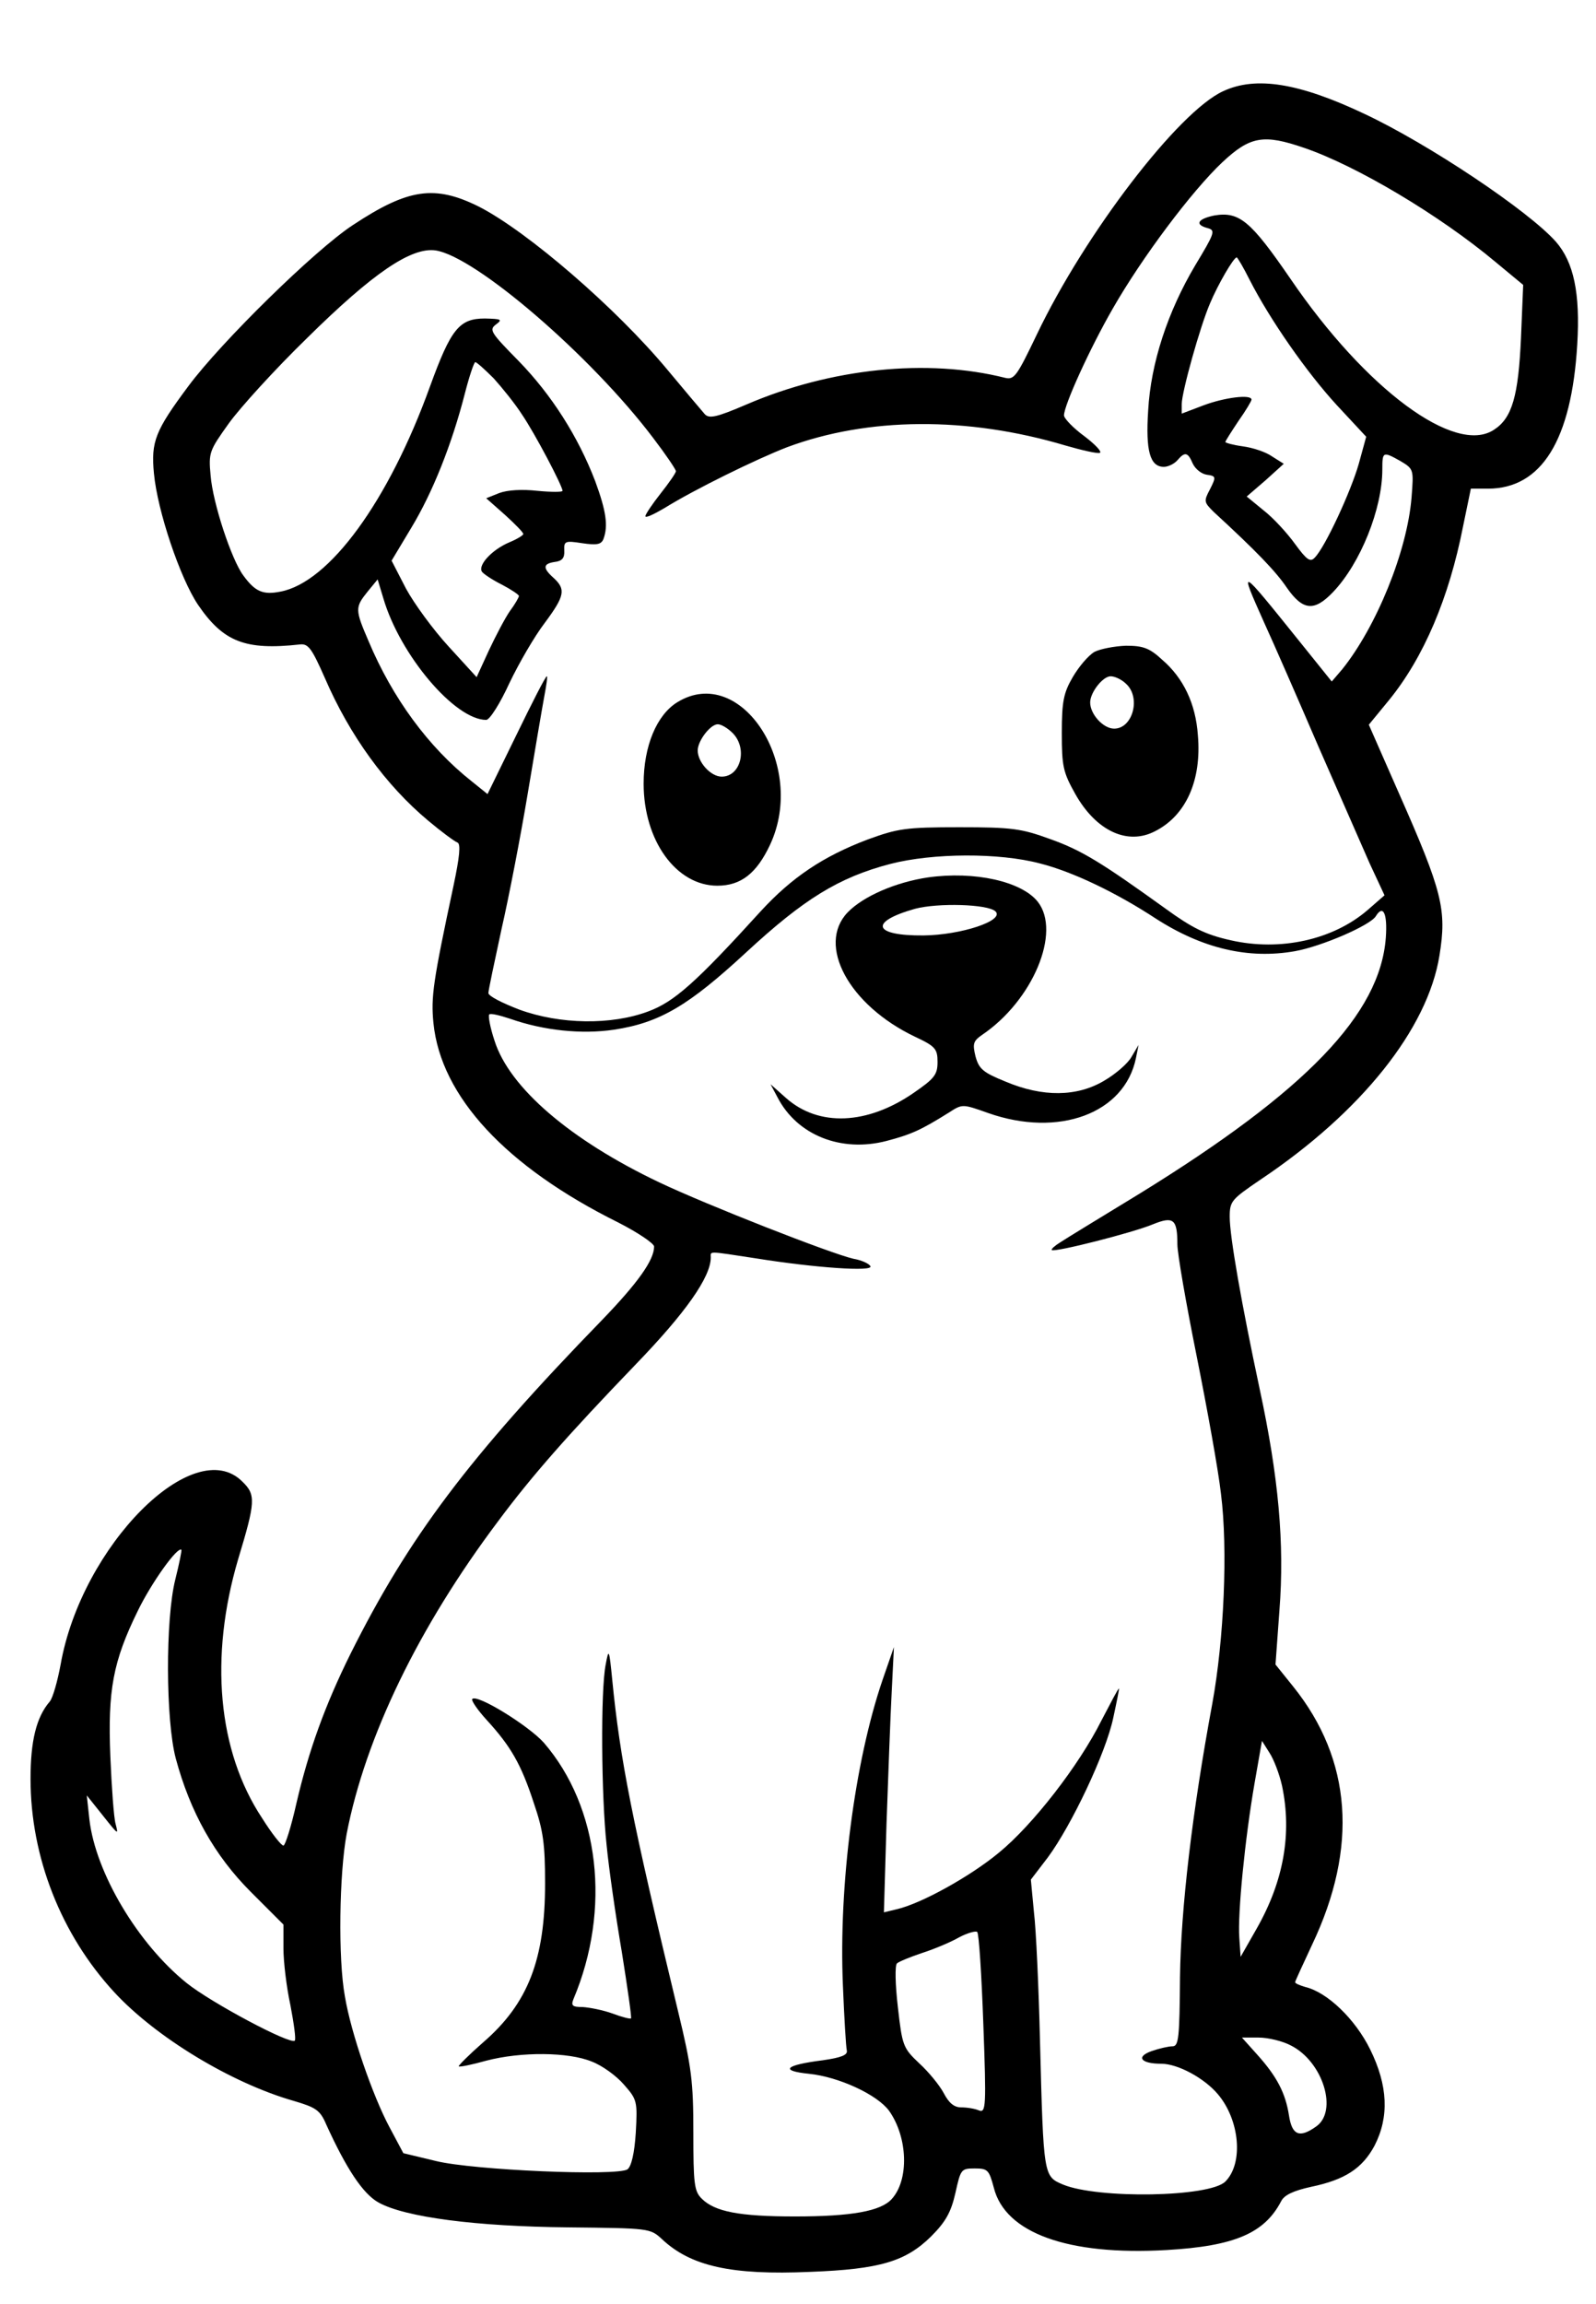 <?xml version="1.0" standalone="no"?>
<!DOCTYPE svg PUBLIC "-//W3C//DTD SVG 20010904//EN"
 "http://www.w3.org/TR/2001/REC-SVG-20010904/DTD/svg10.dtd">
<svg version="1.0" xmlns="http://www.w3.org/2000/svg"
 width="366pt" height="528pt" viewBox="0 0 366 528"
 preserveAspectRatio="xMidYMid meet">

<g transform="translate(0,528) scale(0.1,-0.1)"
fill="#000000" stroke="none">
<path d="M2805 5071 c-103 -47 -317 -327 -427 -557 -46 -96 -52 -105 -73 -100
-179 45 -400 22 -593 -61 -70 -30 -86 -33 -96 -22 -7 8 -45 53 -85 101 -118
142 -321 317 -432 374 -102 51 -163 42 -290 -42 -87 -57 -302 -268 -377 -369
-76 -102 -86 -127 -79 -200 8 -86 60 -240 101 -301 58 -85 108 -105 234 -91
19 2 27 -9 57 -77 57 -132 140 -246 237 -327 31 -26 61 -48 67 -50 8 -3 5 -33
-9 -99 -47 -220 -52 -255 -46 -315 17 -168 166 -329 424 -457 45 -23 82 -48
82 -55 0 -31 -37 -83 -119 -168 -307 -316 -444 -499 -577 -765 -59 -119 -96
-222 -124 -342 -12 -54 -26 -98 -30 -98 -5 0 -27 28 -49 63 -102 154 -121 369
-55 593 40 132 41 148 10 178 -111 112 -369 -147 -417 -419 -7 -38 -18 -77
-25 -85 -31 -36 -44 -91 -44 -177 0 -179 70 -357 192 -489 95 -103 268 -208
411 -249 51 -15 61 -21 75 -54 46 -101 84 -159 120 -179 61 -34 225 -55 435
-57 186 -2 188 -2 215 -27 66 -62 159 -83 340 -75 160 6 219 24 277 81 34 34
46 56 56 100 12 54 13 56 44 56 30 0 33 -3 44 -44 26 -104 170 -156 396 -143
157 9 225 39 263 112 7 14 28 24 69 33 77 16 117 42 145 94 34 66 31 138 -10
221 -34 69 -98 131 -149 143 -13 4 -23 8 -23 11 0 2 18 41 39 86 106 223 91
424 -43 591 l-41 51 9 124 c12 153 -2 306 -45 506 -42 197 -69 351 -69 396 0
36 4 40 70 85 232 155 384 346 411 514 17 105 7 146 -93 372 l-69 157 46 56
c80 98 138 235 170 398 l18 87 39 0 c123 0 192 111 205 331 7 117 -8 188 -49
235 -63 71 -292 224 -439 293 -150 71 -249 87 -324 52z m186 -130 c120 -41
310 -154 438 -261 l64 -53 -5 -121 c-6 -133 -20 -184 -62 -211 -89 -59 -294
93 -466 345 -92 134 -118 156 -176 146 -38 -8 -45 -21 -14 -29 18 -5 15 -12
-29 -85 -63 -106 -102 -224 -108 -333 -6 -92 4 -129 36 -129 10 0 24 7 31 15
17 20 24 19 35 -7 6 -13 20 -24 32 -26 22 -3 22 -5 8 -33 -15 -28 -14 -30 8
-52 99 -91 143 -137 168 -174 37 -53 63 -55 106 -10 63 66 113 191 113 281 0
41 1 42 42 19 30 -18 30 -19 25 -83 -10 -124 -81 -297 -159 -394 l-24 -28 -74
92 c-140 174 -139 173 -81 43 22 -48 78 -176 124 -283 47 -107 100 -228 118
-269 l34 -73 -39 -34 c-79 -68 -200 -95 -314 -69 -58 13 -88 28 -150 73 -146
105 -191 133 -264 159 -66 24 -87 27 -208 27 -124 0 -141 -3 -210 -28 -103
-39 -174 -87 -245 -164 -150 -165 -199 -208 -258 -230 -85 -32 -203 -30 -296
4 -39 15 -71 31 -71 38 0 6 14 72 30 146 17 74 44 214 60 310 16 96 33 196 38
223 5 26 8 47 6 47 -3 0 -34 -61 -70 -135 l-66 -135 -36 29 c-99 78 -182 191
-237 322 -31 72 -31 77 -2 113 l23 28 13 -43 c38 -130 164 -279 236 -279 8 0
32 38 53 84 22 46 58 108 81 138 46 62 49 77 21 103 -26 23 -25 33 2 37 17 2
23 9 22 26 -1 22 2 23 41 17 34 -5 44 -3 49 10 11 30 6 64 -19 132 -39 102
-100 198 -176 276 -63 64 -68 71 -52 83 16 12 13 13 -25 14 -59 0 -78 -24
-126 -156 -95 -263 -231 -449 -343 -470 -40 -8 -58 0 -85 37 -27 36 -70 166
-75 229 -5 53 -3 57 42 120 26 36 106 124 179 195 151 149 239 209 295 201 92
-14 357 -242 499 -430 29 -38 52 -72 52 -76 0 -4 -16 -27 -35 -51 -19 -24 -35
-48 -35 -52 0 -5 19 4 43 18 69 43 212 113 282 140 185 69 413 71 638 4 38
-11 73 -19 79 -17 6 2 -10 19 -35 38 -26 19 -47 41 -47 48 0 23 59 153 112
245 67 117 181 269 251 335 64 60 95 65 188 33z m-125 -303 c46 -90 130 -211
200 -287 l67 -72 -17 -62 c-18 -63 -77 -191 -101 -215 -10 -11 -18 -6 -45 31
-18 25 -50 60 -72 77 l-39 32 43 37 42 38 -27 17 c-14 10 -44 20 -67 23 -22 3
-40 8 -40 10 0 2 14 24 30 48 17 24 30 46 30 49 0 13 -62 5 -110 -13 l-50 -19
0 22 c0 27 42 178 65 231 18 43 54 105 61 105 2 0 16 -24 30 -52z m-1734 -225
c19 -21 49 -58 65 -83 30 -44 93 -164 93 -175 0 -3 -26 -3 -57 0 -36 4 -69 2
-88 -5 l-30 -12 43 -38 c23 -21 42 -40 42 -44 0 -3 -15 -12 -32 -19 -40 -17
-72 -52 -63 -67 3 -5 24 -19 46 -30 21 -11 39 -23 39 -26 0 -3 -9 -19 -21 -35
-11 -16 -32 -56 -48 -90 l-28 -61 -64 70 c-35 38 -79 98 -98 133 l-33 64 45
75 c49 81 93 191 123 308 10 39 21 72 24 72 3 0 22 -17 42 -37z m1253 -1112
c75 -19 175 -67 265 -126 107 -69 213 -94 320 -75 61 11 172 59 185 80 17 28
27 6 23 -49 -13 -175 -182 -351 -565 -587 -87 -53 -169 -103 -181 -111 -13 -8
-22 -16 -20 -18 6 -6 187 40 232 59 47 19 56 12 56 -46 0 -21 20 -136 44 -255
24 -120 50 -263 56 -317 16 -126 7 -334 -20 -481 -46 -248 -72 -469 -74 -627
-1 -138 -3 -158 -17 -158 -9 0 -31 -5 -48 -11 -37 -13 -25 -29 22 -29 38 0 99
-33 130 -70 50 -59 59 -158 17 -200 -36 -36 -292 -40 -372 -7 -45 19 -45 18
-53 327 -3 124 -9 258 -14 298 l-7 74 39 51 c54 73 133 239 150 320 8 37 14
67 13 67 -2 0 -19 -33 -40 -73 -52 -104 -158 -240 -235 -303 -65 -54 -178
-117 -235 -130 l-29 -7 6 204 c4 112 9 249 12 304 l5 100 -26 -75 c-64 -187
-101 -471 -91 -701 3 -74 7 -141 9 -149 2 -10 -13 -16 -55 -22 -87 -11 -100
-24 -32 -31 69 -7 157 -48 184 -85 43 -61 46 -158 6 -202 -25 -28 -93 -40
-222 -40 -128 0 -184 11 -214 41 -17 17 -19 34 -19 152 0 116 -4 149 -35 277
-106 440 -133 577 -151 760 -7 71 -8 73 -15 35 -12 -60 -10 -303 2 -413 5 -53
21 -164 35 -246 13 -82 23 -151 21 -152 -1 -2 -21 3 -42 11 -22 8 -53 14 -69
15 -23 0 -27 3 -21 18 87 206 60 440 -68 588 -35 39 -153 112 -164 100 -3 -3
12 -25 33 -48 55 -60 79 -101 108 -190 22 -64 26 -95 26 -185 0 -174 -39 -275
-142 -364 -32 -28 -57 -53 -56 -55 2 -2 31 4 63 13 80 21 189 20 242 -2 24 -9
57 -33 74 -53 30 -34 31 -38 27 -110 -3 -47 -10 -77 -19 -84 -24 -16 -353 -2
-439 19 l-75 18 -32 60 c-38 71 -88 215 -102 299 -16 86 -13 282 4 373 43 222
165 474 347 716 78 105 162 200 316 360 114 118 172 200 172 245 0 15 -9 15
103 -2 137 -22 271 -31 263 -18 -3 6 -21 14 -39 17 -52 12 -333 122 -445 175
-204 97 -344 217 -378 325 -10 30 -15 57 -12 60 3 3 24 -2 48 -10 77 -27 164
-36 238 -25 106 16 172 56 304 178 131 121 211 171 330 202 97 25 249 26 343
1z m-1983 -1641 c-23 -92 -22 -323 1 -410 33 -123 89 -223 172 -306 l75 -75 0
-55 c0 -30 7 -89 16 -130 8 -42 13 -78 10 -81 -10 -10 -192 87 -248 132 -112
90 -209 253 -223 375 l-6 55 20 -25 c55 -69 53 -68 46 -40 -4 14 -9 84 -12
155 -6 151 6 217 63 333 31 64 91 148 100 140 1 -2 -5 -32 -14 -68z m2538
-473 c23 -109 4 -218 -58 -327 l-37 -65 -3 44 c-4 55 13 227 35 354 l17 97 17
-27 c10 -15 23 -49 29 -76z m-685 -546 c7 -190 6 -204 -10 -198 -9 4 -27 7
-41 7 -16 0 -28 10 -40 33 -9 17 -34 48 -56 68 -37 35 -39 40 -49 129 -6 51
-7 96 -2 100 4 4 31 15 58 24 28 9 66 25 85 36 19 10 38 15 41 12 4 -4 10 -99
14 -211z m705 -49 c74 -37 109 -151 58 -186 -38 -27 -55 -20 -62 25 -8 52 -28
90 -73 140 l-35 39 38 0 c22 0 55 -8 74 -18z"/>
<path d="M2510 3786 c-14 -8 -36 -34 -50 -58 -21 -36 -25 -56 -25 -128 0 -77
3 -90 31 -140 48 -85 120 -118 183 -85 71 36 107 117 98 220 -5 72 -33 131
-82 173 -29 27 -44 32 -83 32 -26 -1 -58 -7 -72 -14z m72 -73 c35 -31 16 -103
-27 -103 -25 0 -55 33 -55 60 0 23 29 60 47 60 9 0 25 -7 35 -17z"/>
<path d="M1554 3671 c-48 -29 -78 -101 -78 -187 0 -131 75 -234 169 -234 54 0
90 28 121 94 85 182 -67 415 -212 327z m126 -71 c35 -35 19 -100 -25 -100 -25
0 -55 33 -55 60 0 22 29 60 46 60 8 0 23 -9 34 -20z"/>
<path d="M2128 3269 c-74 -11 -148 -43 -184 -80 -72 -75 3 -213 154 -285 47
-22 52 -28 52 -58 0 -29 -7 -38 -55 -71 -106 -73 -217 -78 -292 -12 l-36 32
16 -30 c45 -87 146 -127 250 -100 57 15 79 25 143 65 31 20 31 20 90 -1 162
-57 313 -1 339 126 l6 30 -16 -27 c-8 -15 -37 -40 -63 -55 -62 -37 -141 -38
-226 -2 -52 21 -61 29 -69 58 -7 29 -5 35 15 49 117 79 182 236 128 305 -37
47 -145 71 -252 56z m155 -78 c21 -21 -79 -54 -165 -55 -116 -1 -126 31 -20
61 52 14 168 11 185 -6z"/>
</g>
</svg>
